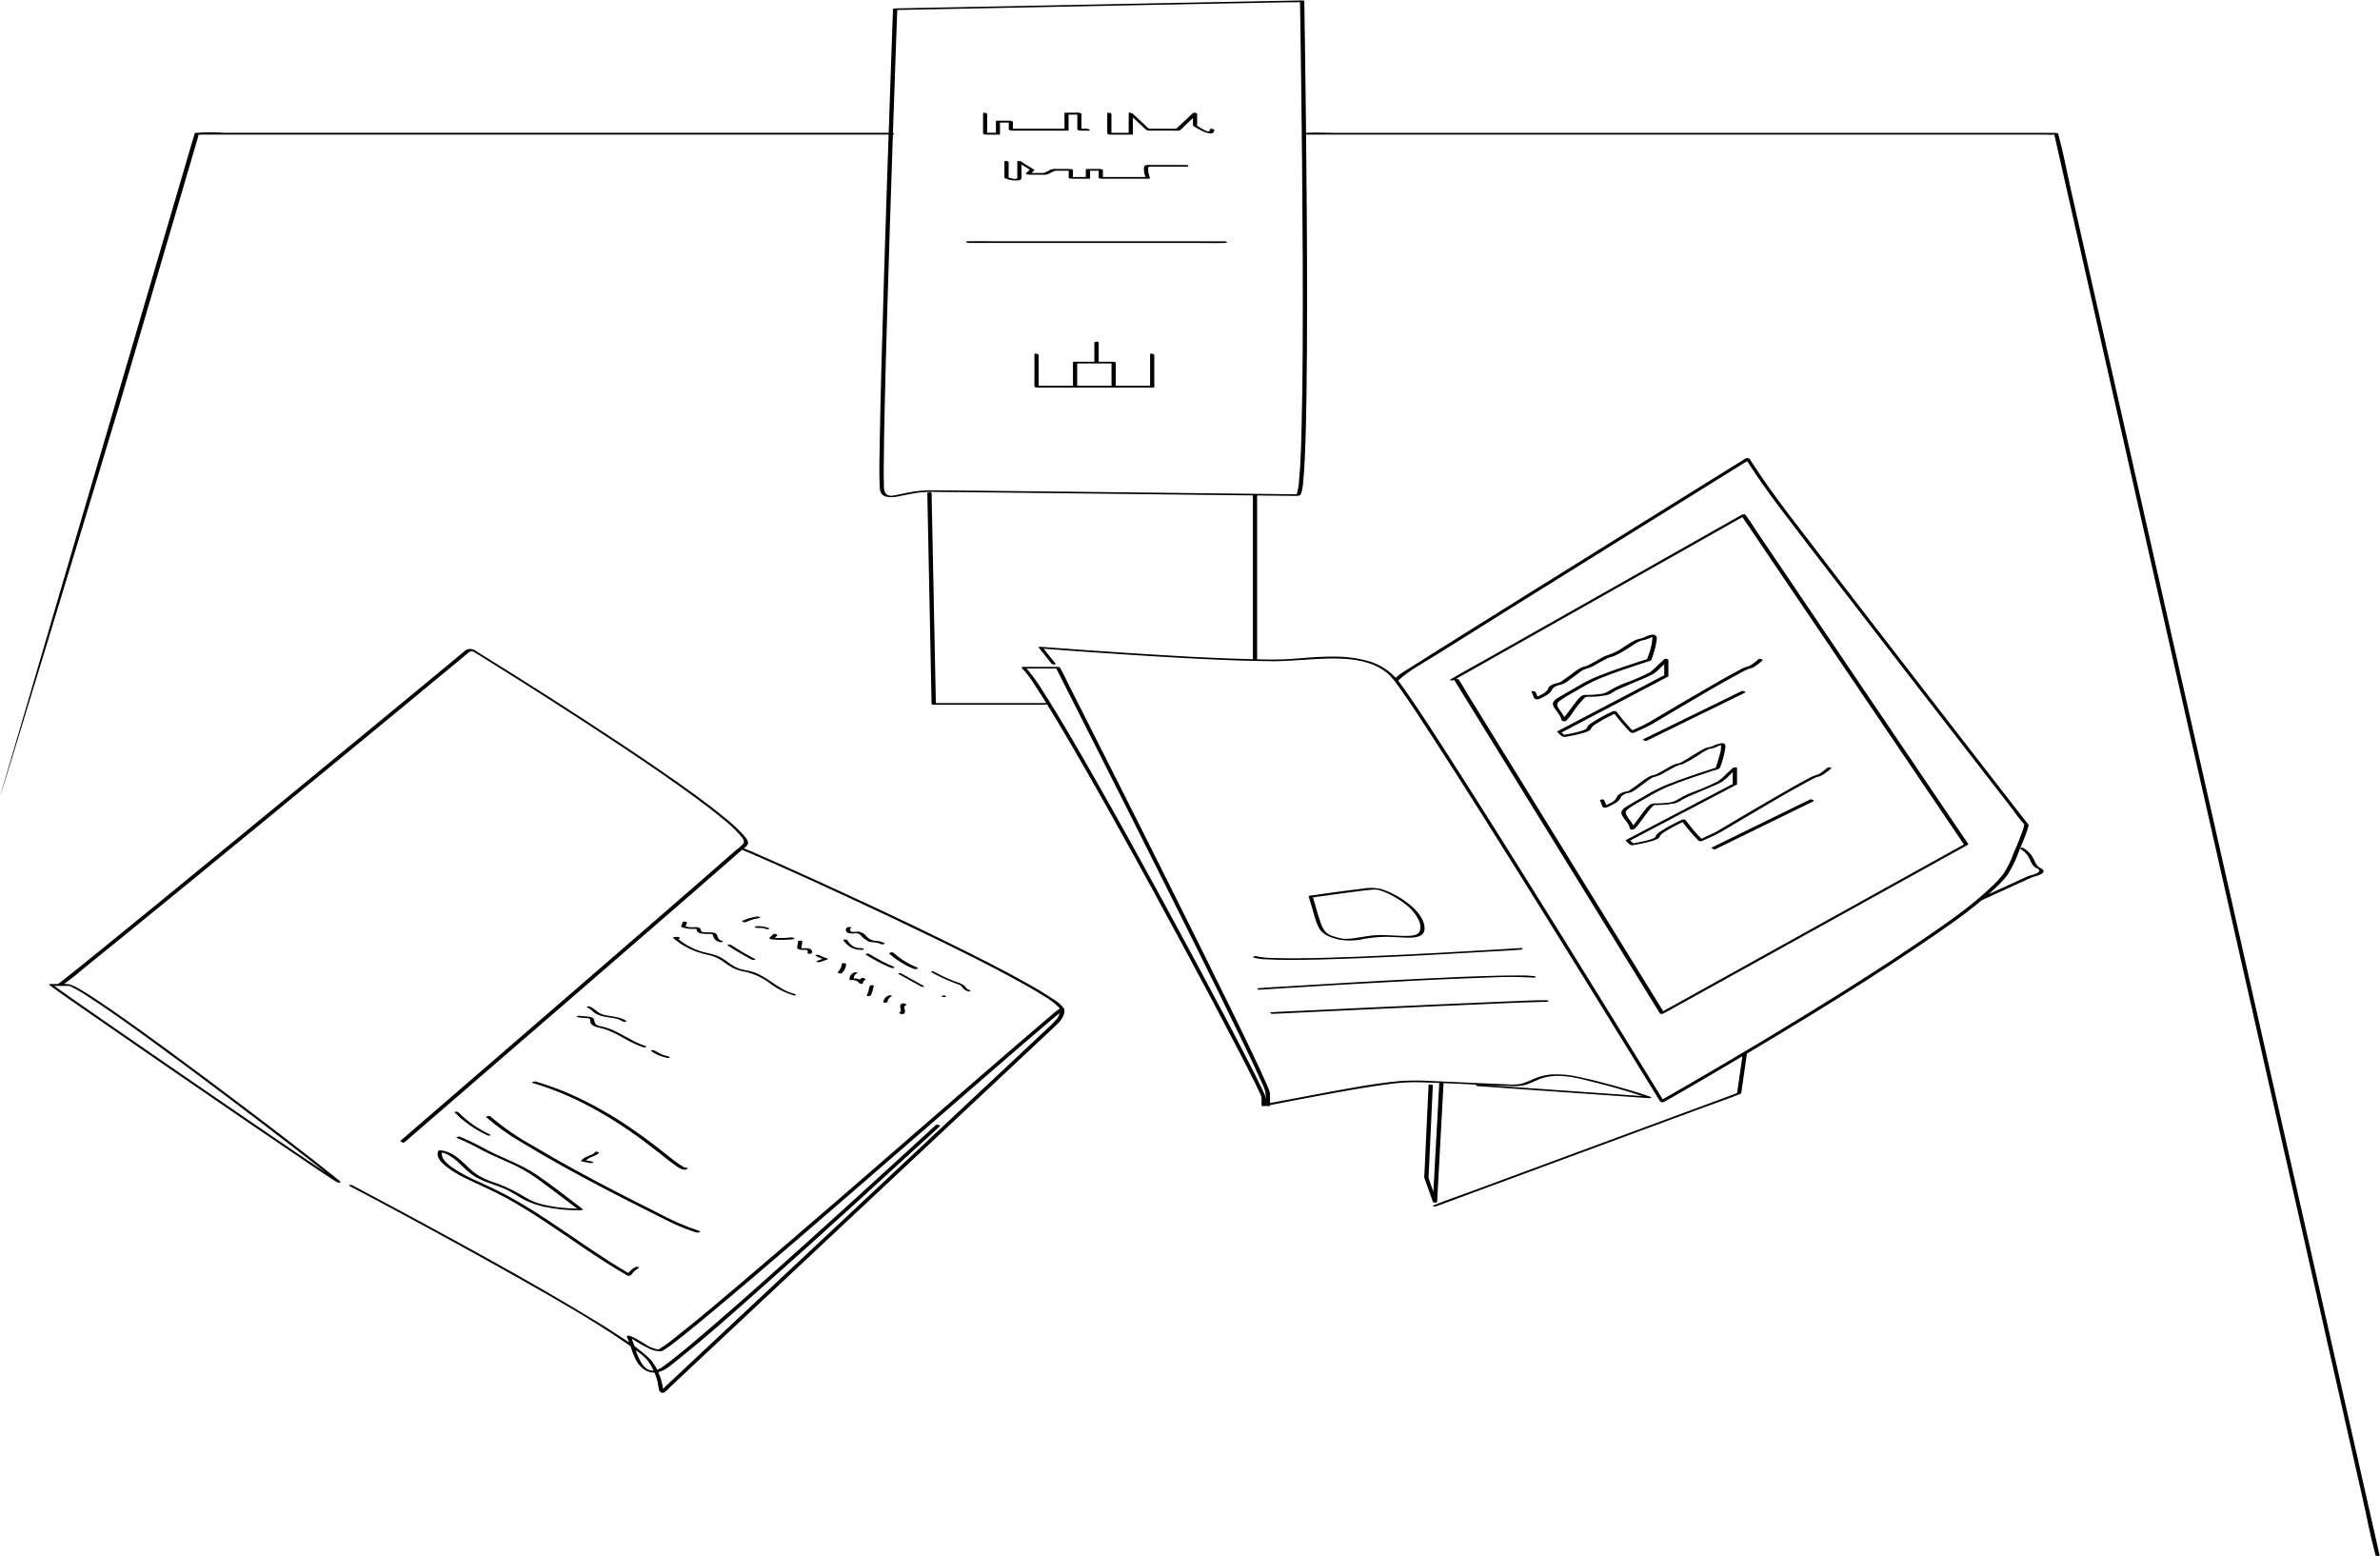 <?xml version="1.0" encoding="utf-8"?>
<!-- Generator: Adobe Illustrator 16.0.4, SVG Export Plug-In . SVG Version: 6.00 Build 0)  -->
<!DOCTYPE svg PUBLIC "-//W3C//DTD SVG 1.1//EN" "http://www.w3.org/Graphics/SVG/1.1/DTD/svg11.dtd">
<svg version="1.1" id="Layer_1" xmlns="http://www.w3.org/2000/svg" xmlns:xlink="http://www.w3.org/1999/xlink" x="0px" y="0px"
	 width="606.602px" height="396.576px" viewBox="0 0 606.602 396.576" enable-background="new 0 0 606.602 396.576"
	 xml:space="preserve">
<path d="M151.797,294.353c0.265-0.133,0.83-0.348,0.809-0.693c-0.012-0.186-0.421-0.2-0.553-0.189
	c-0.132,0.012-0.55,0.035-0.539,0.223l0.002,0.005c0.01,0.144-0.183,0.22-0.3,0.284c-0.139,0.08-0.283,0.151-0.43,0.22
	c-0.314,0.146-0.639,0.272-0.955,0.409c-0.652,0.239-1.242,0.623-1.727,1.121c-0.109,0.125,0.192,0.211,0.26,0.224l2.032,0.379
	c0.252,0.06,0.517,0.023,0.744-0.101c0.191-0.14-0.074-0.25-0.205-0.273l-1.593-0.297c0.441-0.39,0.945-0.704,1.505-0.891
	C151.167,294.64,151.49,294.508,151.797,294.353z M123.927,284.662v-0.002c2.913,2.524,6.068,4.755,9.419,6.659
	c3.44,2.084,6.927,4.102,10.457,6.052c7.128,3.956,14.4,7.688,21.7,11.347c3.918,1.963,7.823,4.107,12.089,5.342
	c0.27,0.078,1.271-0.217,0.731-0.373c-3.802-1.268-7.479-2.88-10.986-4.816c-3.539-1.769-7.067-3.559-10.583-5.371
	c-7.101-3.673-14.116-7.48-20.956-11.561c-3.857-2.128-7.489-4.641-10.839-7.5C124.725,284.224,123.732,284.483,123.927,284.662z
	 M111.687,293.269c-0.62,1.601,0.8,2.961,1.99,3.918c1.503,1.161,3.127,2.156,4.844,2.969c3.5,1.727,7.105,3.218,10.523,5.1
	c6.854,3.77,13.188,8.292,19.625,12.645c3.646,2.465,7.337,4.875,11.172,7.078c0.223,0.127,0.833,0.159,1-0.084
	c0.505-0.752,1.179-1.374,1.967-1.818c0.218-0.124-0.1-0.247-0.206-0.273c-0.252-0.055-0.516-0.02-0.744,0.1
	c-0.661,0.376-1.241,0.873-1.721,1.457c-6.406-3.731-12.407-8.022-18.535-12.135c-3.19-2.142-6.424-4.236-9.769-6.164
	c-3.257-1.877-6.635-3.5-10.073-5.062c-1.899-0.816-3.735-1.772-5.493-2.861c-1.414-0.914-4.023-2.582-3.605-4.488
	c2.355,0.597,4.066,2.441,5.735,4.021c0.849,0.841,1.79,1.583,2.808,2.21c1.078,0.605,2.21,1.113,3.38,1.516
	c1.179,0.432,2.379,0.82,3.539,1.299c1.21,0.529,2.38,1.147,3.5,1.849c2.127,1.38,4.486,2.366,6.963,2.911
	c3.099,0.668,6.264,0.979,9.434,0.924c0.135-0.006,0.746-0.107,0.46-0.325c-3.871-2.921-7.659-5.993-11.7-8.709
	c-3.922-2.638-8.418-4.159-12.616-6.329c-2.25-1.257-4.568-2.386-6.945-3.382c-0.26-0.1-1.284,0.117-0.76,0.316l0.007,0.003
	c2.136,0.883,4.218,1.893,6.232,3.025c2.024,1.061,4.118,1.973,6.216,2.893c2.159,0.914,4.242,2,6.229,3.246
	c1.962,1.267,3.81,2.685,5.663,4.085l6.3,4.756c-2.557-0.024-5.105-0.285-7.609-0.804c-1.413-0.232-2.787-0.654-4.087-1.252
	c-1.129-0.539-2.179-1.2-3.245-1.834c-2.135-1.191-4.379-2.179-6.7-2.945c-1.22-0.412-2.394-0.945-3.506-1.594
	c-1.057-0.69-2.035-1.494-2.918-2.396c-1.848-1.777-3.801-3.646-6.553-4.012C112.331,293.101,111.773,293.058,111.687,293.269z
	 M229.088,247.948c-0.215,0.081-0.044,0.252,0.088,0.324l5.5,3.039c0.216,0.143,0.477,0.199,0.732,0.156
	c0.216-0.08,0.044-0.251-0.089-0.324l0.001,0.002l-5.5-3.041C229.605,247.963,229.343,247.907,229.088,247.948z M230.769,256.172
	h0.004c0,0.001-0.005,0.005,0.009,0c0.139,0.007,0.382-0.042,0.246-0.207c-0.186-0.175-0.427-0.278-0.682-0.295l-0.009,0.002
	c-0.297-0.059-0.601,0.062-0.775,0.31c-0.135,0.229-0.164,0.505-0.081,0.756c0.096,0.244,0.14,0.504,0.13,0.766
	c-0.016,0.105-0.057,0.205-0.118,0.292c-0.029,0.034-0.062,0.064-0.101,0.089c-0.012,0.008-0.08,0.032-0.032,0.018
	c-0.027,0.008-0.057,0.014-0.086,0.018c-0.062,0.004-0.11,0.058-0.107,0.121c0.001,0.004,0.001,0.007,0.002,0.011
	c0.017,0.078,0.132,0.157,0.2,0.192c0.221,0.131,0.478,0.186,0.732,0.154c0.23-0.037,0.423-0.193,0.506-0.412
	c0.078-0.232,0.078-0.486,0-0.719c-0.099-0.238-0.134-0.498-0.1-0.752c0.025-0.1,0.076-0.189,0.146-0.262
	C230.688,256.221,230.727,256.193,230.769,256.172z M216.818,236.528c0.2-0.101,0.162-0.211-0.02-0.291
	c-0.254-0.077-0.528-0.061-0.771,0.047l-0.004,0.002c-0.334,0.123-0.522,0.479-0.437,0.824c0.146,0.383,0.493,0.653,0.899,0.701
	c0.543,0.081,1.095,0.078,1.637-0.012c0.494-0.023,0.973,0.178,1.3,0.551c0.546,0.66,1.232,1.191,2.009,1.555
	c0.978,0.326,2.156,0.082,3.036,0.644c0.237,0.104,0.506,0.114,0.751,0.03c0.136-0.041,0.378-0.163,0.177-0.291
	c-0.828-0.387-1.731-0.589-2.646-0.592c-0.817-0.172-1.546-0.631-2.056-1.293c-0.502-0.584-1.21-0.951-1.976-1.027
	c-0.53,0.07-1.065,0.095-1.6,0.075C216.796,237.369,216.376,236.742,216.818,236.528z M208.099,244.956
	c-0.003,0.074,0.101,0.128,0.155,0.15c0.246,0.095,0.518,0.104,0.771,0.027l1.808-0.635c0.081-0.029,0.179-0.074,0.158-0.167
	c-0.021-0.093-0.172-0.133-0.257-0.159c-0.085-0.025-0.169-0.052-0.252-0.08l-0.071-0.025l-0.107-0.037
	c-0.173-0.062-0.344-0.129-0.512-0.2c-0.168-0.072-0.324-0.14-0.485-0.215c-0.079-0.038-0.158-0.076-0.236-0.116l-0.117-0.061
	l-0.067-0.035c0.027,0.015,0.022,0.013-0.016-0.008c-0.229-0.116-0.492-0.151-0.744-0.1c-0.096,0.008-0.187,0.048-0.256,0.114
	c-0.033,0.05-0.02,0.118,0.031,0.151c0.005,0.003,0.011,0.006,0.017,0.008l0.004,0.002c0.56,0.302,1.146,0.544,1.745,0.754
	l-1.401,0.492C208.208,244.837,208.102,244.882,208.099,244.956z M203.182,241.628c0.037,0.042,0.08,0.078,0.127,0.107
	c0.09,0.061,0.187,0.109,0.287,0.148c0.266,0.096,0.546,0.146,0.828,0.151c0.267,0.007,0.534-0.001,0.8-0.024
	c0.02,0,0.029,0,0.027,0h0.146c0,0,0.076,0.011,0.095,0.012c0.037,0.007,0.073,0.016,0.107,0.033h0.01
	c0.022,0.014,0.045,0.027,0.065,0.043c0.022,0.017,0.044,0.035,0.062,0.057c0.059,0.061,0.105,0.131,0.139,0.209
	c0.062,0.137,0.04,0.297-0.057,0.412c-0.134,0.162,0.294,0.244,0.382,0.252c0.199,0.018,0.532,0.025,0.672-0.143
	c0.161-0.21,0.165-0.501,0.011-0.716c-0.203-0.279-0.511-0.464-0.854-0.51c-0.436-0.069-0.879-0.079-1.317-0.028
	c-0.003,0-0.001,0-0.004,0h-0.145c-0.014,0-0.015,0.001-0.014,0.001c-0.005,0-0.003,0-0.011-0.001c0,0-0.061-0.008-0.082-0.01
	c-0.023-0.005-0.065-0.014-0.072-0.016c0.055,0.017-0.026-0.013-0.044-0.02c-0.031-0.016-0.057-0.039-0.085-0.06
	c0.08-0.548,0.159-1.098,0.239-1.646c0.037-0.258-1.047-0.312-1.093,0l0.005,0.003c-0.074,0.505-0.146,1.01-0.219,1.516
	C203.178,241.469,203.142,241.565,203.182,241.628z M173.852,236.274c1.094,0.356,2.248,0.492,3.396,0.399
	c0.078-0.019,0.158-0.024,0.238-0.017c-0.1-0.042,0.048,0.216,0.068,0.277c0.03,0.17,0.099,0.331,0.2,0.472
	c0.297,0.275,0.678,0.442,1.082,0.475c0.521,0.063,1.045,0.093,1.568,0.089c0.325-0.016,0.651-0.005,0.975,0.032
	c0.146,0.033,0.155,0.017,0.25,0.149c0.054,0.09,0.095,0.187,0.122,0.287c0.091,0.393,0.287,0.752,0.567,1.039
	c0.347,0.299,0.768,0.498,1.219,0.576c0.137,0.031,0.612,0.068,0.68-0.1c0.078-0.188-0.224-0.247-0.361-0.276
	c-0.44-0.134-0.789-0.474-0.935-0.911c-0.142-0.373-0.174-0.761-0.577-0.977c-0.438-0.173-0.908-0.245-1.378-0.212
	c-0.562-0.019-1.138,0-1.7-0.06c-0.202,0.003-0.396-0.085-0.525-0.24c-0.115-0.166-0.088-0.379-0.176-0.551
	c-0.221-0.307-0.579-0.484-0.957-0.474c-0.494-0.047-0.988,0.056-1.484,0.034c-0.476-0.026-0.943-0.12-1.399-0.253l0.388-0.974
	c0.083-0.207-0.963-0.386-1.089-0.071l0.005,0.004c-0.145,0.362-0.29,0.724-0.434,1.087
	C173.553,236.181,173.795,236.256,173.852,236.274z M147.018,258.981c-0.009,0.185,0.4,0.248,0.52,0.262l0.001,0.004
	c0.521,0.051,1.041,0.1,1.562,0.154c0.341,0.035,1.054-0.028,1.242,0.291c0.169,0.283,0.067,0.686,0.212,0.988
	c0.109,0.211,0.267,0.393,0.461,0.53c0.5,0.319,1.06,0.533,1.645,0.631c0.84,0.183,1.664,0.431,2.465,0.743
	c3.015,1.225,5.6,3.208,8.725,4.225c0.167,0.054,0.608,0.149,0.751,0c0.144-0.148,0.029-0.235-0.162-0.3
	c-3.234-1.053-5.909-3.171-9.076-4.364c-0.714-0.262-1.445-0.473-2.188-0.631c-0.424-0.06-0.831-0.201-1.2-0.416
	c-0.306-0.255-0.483-0.632-0.485-1.029c-0.057-0.507-0.469-0.899-0.978-0.932c-0.949-0.183-1.961-0.207-2.924-0.301
	C147.469,258.825,147.027,258.798,147.018,258.981z M170.02,269.556c0.169,0.037,0.565,0.062,0.681-0.1
	c0.114-0.162-0.27-0.256-0.363-0.275c-1.213-0.264-2.364-0.759-3.39-1.459c-0.225-0.126-0.486-0.169-0.739-0.121
	c-0.12,0.02-0.418,0.129-0.215,0.268v0.001C167.212,268.688,168.58,269.262,170.02,269.556z M136.492,275.567
	c-0.271-0.078-1.27,0.224-0.726,0.382c11.95,3.483,22.5,10.133,32.005,17.618c1.325,1.043,2.607,2.144,4,3.108
	c0.76,0.527,2.5,2,3.476,1.072c0.211-0.199-0.307-0.259-0.673-0.197c-0.173-0.102-0.637-0.387-0.731-0.442
	c-0.275-0.162-0.544-0.334-0.809-0.51c-0.708-0.474-1.38-0.992-2.043-1.52c-1.121-0.893-2.236-1.791-3.371-2.67
	c-2.243-1.733-4.537-3.411-6.892-5.01c-4.783-3.296-9.857-6.148-15.159-8.522C142.619,277.577,139.587,276.472,136.492,275.567z
	 M271.245,257.191c0.028-0.029,0.042-0.062,0.02-0.103c-0.792-1.073-1.809-1.961-2.979-2.6c-2.055-1.4-4.226-2.65-6.4-3.874
	c-6.395-3.601-12.982-6.894-19.584-10.142c-7.68-3.779-15.41-7.467-23.19-11.062c-6.611-3.076-13.249-6.103-19.912-9.081
	c-2.2-0.978-4.4-1.953-6.605-2.899c-0.98-0.465-1.983-0.876-3.002-1.247c0.446-0.347,0.923-0.75,1.03-1.153
	c0.236-0.887-0.9-2.006-1.436-2.6c-1.408-1.486-2.922-2.87-4.531-4.138c-5-4.101-10.344-7.851-15.689-11.547
	c-6.448-4.459-13-8.794-19.579-13.073c-5.844-3.8-11.719-7.557-17.625-11.271c-3.252-2.048-6.514-4.084-9.785-6.109
	c-0.15-0.093-0.303-0.184-0.452-0.279c0.007,0-0.11-0.086-0.161-0.117c-0.17-0.116-0.35-0.216-0.537-0.3
	c-0.429-0.199-0.903-0.278-1.373-0.228c-0.396,0.075-0.76,0.262-1.051,0.54c-0.555,0.466-1.109,0.931-1.666,1.392
	c-2.94,2.444-5.887,4.881-8.839,7.31c-4.779,3.946-9.562,7.889-14.348,11.828c-5.903,4.862-11.81,9.721-17.719,14.578
	c-6.267,5.152-12.539,10.301-18.817,15.447c-5.87,4.814-11.745,9.623-17.625,14.428c-4.757,3.88-9.522,7.758-14.295,11.633
	c-2.913,2.36-5.82,4.729-8.776,7.041c-0.492,0.414-1.006,0.799-1.538,1.16h-1.96c-0.203,0-0.273,0.042-0.275,0.1
	c-0.053,0.034-0.048,0.091,0.071,0.18h0.004c3.291,2.464,6.729,4.766,10.113,7.116c6.338,4.405,12.69,8.794,19.057,13.165
	c7.093,4.881,14.196,9.751,21.311,14.609c5.611,3.832,11.235,7.649,16.872,11.451c1.555,1.041,3.106,2.086,4.681,3.1
	c0.37,0.238,0.737,0.492,1.127,0.699c0.241,0.129,1.152,0.422,0.927-0.052c-0.117-0.241-0.527-0.483-0.734-0.657
	c-0.492-0.414-0.995-0.818-1.5-1.223c-1.72-1.381-3.46-2.74-5.2-4.1c-5.475-4.258-10.986-8.479-16.534-12.661
	c-6.54-4.95-13.121-9.856-19.741-14.716c-5.601-4.101-11.222-8.185-16.992-12.07c-1.852-1.246-3.715-2.486-5.654-3.609
	c-0.596-0.354-1.211-0.676-1.843-0.963c-0.658-0.281-1.372-0.407-2.087-0.369h-0.104c1.591-1.139,3.134-2.342,4.604-3.634
	c3.914-3.142,7.814-6.301,11.7-9.477c5.396-4.394,10.785-8.794,16.168-13.2c6.111-5.004,12.22-10.012,18.322-15.023
	c6.128-5.029,12.251-10.062,18.371-15.1c5.423-4.461,10.844-8.923,16.263-13.388c4-3.296,7.996-6.597,11.988-9.9
	c1.859-1.537,3.721-3.071,5.566-4.621c0.044-0.036,0.084-0.077,0.13-0.112c0.373-0.395,0.982-0.447,1.418-0.123
	c0.232,0.128,0.452,0.279,0.677,0.418c1.25,0.771,2.496,1.545,3.74,2.321c4.905,3.061,9.792,6.146,14.66,9.256
	c6.462,4.133,12.882,8.32,19.261,12.559c6.132,4.093,12.229,8.245,18.147,12.607c2.318,1.709,4.614,3.45,6.824,5.281
	c1.54,1.215,2.978,2.553,4.301,4c0.431,0.5,1.47,1.574,1.064,2.276c-0.561,0.657-1.203,1.24-1.913,1.733
	c-3.269,2.887-6.563,5.748-9.856,8.611c-5.101,4.436-10.207,8.866-15.319,13.291c-6.028,5.225-12.06,10.445-18.094,15.663
	c-5.934,5.129-11.865,10.256-17.794,15.381c-4.887,4.222-9.773,8.442-14.66,12.662c-2.877,2.485-5.755,4.97-8.632,7.453l-1.154,1
	c-0.234,0.2,0.723,0.629,0.955,0.43l4.773-4.12c4.111-3.549,8.221-7.099,12.328-10.647c5.613-4.848,11.224-9.696,16.833-14.546
	c6.14-5.307,12.277-10.615,18.412-15.926c5.7-4.934,11.398-9.87,17.094-14.81c4.232-3.674,8.46-7.353,12.683-11.037
	c1.267-1.108,2.533-2.22,3.8-3.336c0.045-0.04,0.099-0.083,0.153-0.127l0.079,0.031c0.58,0.229,1.153,0.474,1.729,0.718
	c2,0.85,3.982,1.725,5.965,2.6c6.339,2.811,12.649,5.678,18.932,8.601c7.697,3.562,15.356,7.192,22.978,10.894
	c6.793,3.314,13.565,6.682,20.182,10.301c2.384,1.299,4.757,2.639,7.042,4.094c1.391,0.781,2.673,1.744,3.813,2.861
	c0.104,0.11,0.187,0.237,0.27,0.365c-0.069,0.033-0.134,0.069-0.19,0.108c-1.23,0.86-2.348,1.899-3.486,2.86
	c-2.274,1.921-4.535,3.854-6.783,5.799c-6.926,5.967-13.833,11.952-20.722,17.955c-8.397,7.295-16.801,14.582-25.212,21.862
	c-8.03,6.94-16.088,13.855-24.174,20.744c-5.652,4.8-11.3,9.614-17.141,14.212c-1.332,1.131-2.742,2.167-4.22,3.1
	c-0.117,0.076-0.243,0.135-0.373,0.184c-0.052-0.004-0.211,0.005-0.292-0.01c-0.836-0.172-1.642-0.471-2.389-0.885
	c-0.472-0.242-5.074-3.412-5.36-2.4c-0.063,0.223,0.272,0.668,0.356,0.875c0.086,0.208,0.16,0.419,0.233,0.631
	c-0.571-0.386-1.149-0.76-1.739-1.118c-3.918-2.606-7.953-5.059-12.009-7.47c-9.879-5.877-19.939-11.487-30.038-17.023
	c-7.71-4.229-15.452-8.403-23.228-12.527c-1.189-0.631-2.38-1.26-3.571-1.887c-0.296-0.156-1.238-0.101-0.625,0.219h0.001
	c4.708,2.474,9.399,4.974,14.073,7.5c9.967,5.365,19.875,10.825,29.724,16.381c8.89,5.045,17.851,10.105,26.248,15.857
	c0.5,0.341,0.995,0.692,1.49,1.044c0.359,1.169,0.804,2.312,1.337,3.411c0.956,1.848,2.586,3.374,4.784,3.313
	c0.208,0.492,0.399,0.991,0.556,1.503c0.333,1.008,0.371,2.051,0.653,3.057c0.176,0.475,0.703,0.717,1.177,0.542
	c0.061-0.022,0.117-0.051,0.172-0.085c0.543-0.402,1.039-0.865,1.476-1.381c3.2-3.01,6.407-6.014,9.622-9.016l20.331-19.049
	l24.848-23.281l23.601-22.11c5.372-5.034,10.745-10.067,16.118-15.1c1.15-1.077,2.301-2.155,3.45-3.233
	c0.31-0.29,0.619-0.579,0.906-0.888c0.525-0.525,0.955-1.138,1.271-1.81c0.257-0.514,0.353-1.094,0.272-1.662
	C271.261,257.214,271.251,257.205,271.245,257.191z M85.719,301.01C85.82,301.032,85.646,301.021,85.719,301.01L85.719,301.01z
	 M17.087,251.21c0.162,0.009,0.324,0.006,0.487,0c0.058,0.02,0.239,0.059,0.077,0c0.101,0.033,0.189,0.07,0.282,0.107
	c0.095,0.034,0.187,0.075,0.275,0.123c1.51,0.766,2.97,1.627,4.371,2.578c5.264,3.4,10.34,7.069,15.399,10.733
	c6.459,4.679,12.866,9.418,19.224,14.218c5.898,4.436,11.77,8.904,17.612,13.406c2.711,2.092,5.444,4.171,8.108,6.316
	c-0.072-0.048-0.144-0.095-0.216-0.143c-5.083-3.386-10.128-6.826-15.172-10.264c-6.854-4.673-13.698-9.358-20.533-14.057
	c-6.601-4.534-13.193-9.08-19.779-13.64c-4.2-2.907-8.399-5.8-12.55-8.767c-0.283-0.203-0.564-0.408-0.846-0.613h1.562
	c0.084,0.016,0.157,0.013,0.221,0H17.087z M162.296,344.763c-0.092-0.245-0.169-0.496-0.252-0.744
	c0.344,0.261,0.695,0.515,1.03,0.785c0.806,0.596,1.534,1.291,2.169,2.067c0.522,0.751,0.97,1.548,1.353,2.375
	C164.249,349.418,163.008,346.658,162.296,344.763z M269.373,259.593c-0.578,0.723-1.221,1.393-1.92,1.999l-11.252,10.543
	c-6.96,6.521-13.919,13.041-20.878,19.562l-24.731,23.172l-22.705,21.272l-15.172,14.215c-0.97,0.91-1.939,1.818-2.909,2.726
	c-0.274,0.259-0.544,0.521-0.815,0.783c-0.081-0.588-0.197-1.171-0.35-1.746c-0.198-0.865-0.502-1.695-0.863-2.5
	c1.942-0.447,3.626-2.092,5.095-3.257c6.985-5.537,13.618-11.485,20.266-17.369c8.543-7.566,17.028-15.189,25.455-22.871
	c6.105-5.543,12.194-11.103,18.266-16.678c0.902-0.828,1.805-1.657,2.706-2.487c0.215-0.2-0.765-0.552-1-0.34
	c-3.425,3.155-6.857,6.302-10.3,9.44c-7.667,7.005-15.358,13.983-23.075,20.936c-7.979,7.178-15.981,14.336-24.128,21.347
	c-2.894,2.491-5.8,4.976-8.795,7.364c-0.953,0.764-1.915,1.52-2.913,2.23c-0.523,0.416-1.094,0.771-1.7,1.055
	c-0.045,0.019-0.087,0.026-0.132,0.042c-0.506-0.999-1.134-1.937-1.876-2.787c-1.251-1.169-2.577-2.251-3.957-3.261
	c-0.154-0.469-0.309-0.938-0.494-1.396c-0.045-0.173-0.11-0.34-0.184-0.502c0.162,0.095,0.321,0.193,0.478,0.29
	c1.193,0.794,2.44,1.505,3.731,2.129c0.988,0.553,2.107,0.829,3.24,0.8c0.389-0.104,0.752-0.285,1.07-0.531
	c1.6-1.035,3.084-2.252,4.562-3.428c2.555-2.031,5.069-4.109,7.574-6.193c7.2-5.993,14.306-12.08,21.399-18.176
	c8.4-7.216,16.775-14.453,25.125-21.713c7.769-6.739,15.535-13.48,23.301-20.223c5.274-4.573,10.54-9.159,15.876-13.669
	c0.895-0.756,1.792-1.518,2.713-2.249C269.952,258.654,269.712,259.156,269.373,259.593z M196.126,238.961
	c-0.214,0.208,0.476,0.388,0.585,0.399c1.86,0.182,3.734,0.163,5.591-0.055c0.212-0.025,0.234-0.164,0.075-0.281
	c-0.223-0.141-0.486-0.203-0.749-0.176c-1.383,0.166-2.775,0.204-4.165,0.128c0.217-0.209,0.434-0.417,0.65-0.626
	c0.216-0.207-0.77-0.561-0.992-0.346l0.005-0.006C196.793,238.319,196.462,238.642,196.126,238.961z M151.749,258.213
	c0.68,0.393,1.421,0.667,2.192,0.812c1.559,0.336,3.347,0.3,4.7,1.194c0.22,0.134,0.479,0.188,0.733,0.153
	c0.107-0.014,0.438-0.118,0.229-0.257c-1.427-0.939-3.145-1.06-4.808-1.354c-0.823-0.101-1.616-0.376-2.324-0.808
	c-0.62-0.574-1.312-1.064-2.059-1.458c-0.24-0.102-0.51-0.104-0.751-0.009c-0.178,0.138,0,0.24,0.158,0.301v0.001
	C150.578,257.069,151.076,257.797,151.749,258.213z M195.215,236.704c0.237,0.103,0.506,0.111,0.75,0.025
	c0.219-0.107-0.033-0.252-0.151-0.3c-0.954-0.339-1.967-0.483-2.978-0.425c-0.101,0-0.5,0.01-0.416,0.2s0.476,0.231,0.645,0.231
	l0.002,0.002c0.214,0,0.431,0,0.645,0.006c0.092,0,0.185,0.005,0.275,0.01l0.186,0.01c0.119,0.008-0.093-0.009,0.038,0
	c0.1,0.012,0.2,0.023,0.294,0.036c0.027,0,0.193,0.03,0.06,0.008c0.045,0.007,0.09,0.019,0.133,0.029s0.101,0.022,0.154,0.038
	l0.064,0.016c-0.053-0.015-0.053-0.015,0.005,0C195.02,236.625,195.12,236.662,195.215,236.704z M185.603,240.674
	c-0.207,0.052-0.229,0.17-0.052,0.284h0.001c1.934,1.267,3.93,2.44,5.989,3.521c0.232,0.127,0.501,0.17,0.762,0.125
	c0.188-0.047,0.25-0.183,0.051-0.287c-2.057-1.078-4.054-2.252-5.991-3.521C186.133,240.665,185.863,240.621,185.603,240.674z
	 M189.231,234.635c-0.219,0.101,0.05,0.259,0.165,0.3c0.243,0.089,0.51,0.089,0.752,0c1.039-0.49,2.145-0.824,3.28-0.994
	c0.132-0.02,0.405-0.11,0.224-0.261c-0.22-0.135-0.481-0.186-0.735-0.142v-0.003C191.641,233.72,190.399,234.09,189.231,234.635z
	 M227.698,242.754c-0.161-0.146-0.493-0.101-0.686-0.049c-0.084,0.022-0.5,0.16-0.339,0.3l0.005-0.001
	c1.853,1.661,3.985,2.979,6.3,3.892c0.246,0.078,0.513,0.066,0.751-0.031c0.11-0.043,0.382-0.213,0.15-0.301
	C231.608,245.673,229.515,244.383,227.698,242.754z M171.595,239.019c1.716,1.475,3.68,2.633,5.8,3.42
	c1.12,0.391,2.264,0.706,3.424,0.947c1.259,0.299,2.445,0.847,3.487,1.612c0.842,0.642,1.732,1.218,2.662,1.724
	c1.057,0.461,2.168,0.781,3.308,0.954c2.16,0.552,4.188,1.532,5.96,2.884c1.833,1.377,3.896,2.416,6.093,3.07
	c0.622,0.154,0.724-0.244,0.1-0.4c-3.952-0.974-6.639-4.31-10.479-5.557c-1.128-0.365-2.324-0.471-3.454-0.818
	c-1.063-0.393-2.055-0.957-2.936-1.67c-0.786-0.603-1.633-1.121-2.525-1.547c-1.08-0.404-2.191-0.715-3.324-0.928
	c-2.547-0.631-4.911-1.837-6.923-3.516l0.366-0.038c0.246-0.027,0.188-0.161,0.07-0.282c-0.223-0.145-0.489-0.203-0.752-0.164
	l0.004,0.007l-0.734,0.077C171.621,238.808,171.466,238.907,171.595,239.019z M116.168,283.244c-0.131,0-0.423,0.063-0.254,0.233
	h-0.001c2.387,2.393,5.175,4.35,8.237,5.779c0.229,0.123,0.498,0.15,0.747,0.077c0.188-0.121,0.026-0.24-0.129-0.313
	c-2.934-1.377-5.604-3.258-7.887-5.558C116.679,283.304,116.425,283.226,116.168,283.244z M220.897,242.993
	c-0.115,0.021-0.42,0.136-0.212,0.27c2.021,1.289,4.147,2.401,6.359,3.325c0.244,0.103,0.517,0.117,0.771,0.041
	c0.187-0.069,0.223-0.2,0.018-0.29v0.001c-2.154-0.898-4.227-1.98-6.194-3.233C221.412,242.981,221.15,242.942,220.897,242.993z
	 M282.968,34.304h5.46c0.063,0,0.308-0.007,0.308-0.114V29.9l2.19,2.05c0.365,0.383,0.753,0.745,1.159,1.085
	c0.512,0.381,1.399,0.237,2.011,0.237h4.159c0.721,0.037,1.442,0.037,2.163,0c0.575-0.06,1.1-0.816,1.483-1.179
	c0.717-0.671,1.434-1.342,2.15-2.013v1.339c0,0.262-0.056,0.468,0.129,0.662c0.207,0.172,0.433,0.32,0.673,0.441
	c0.738,0.461,4.553,2.667,4.629,0.637c0.011-0.321-1.053-0.485-1.062-0.237c-0.038,1.045-1.163,0.362-1.722,0.075
	c-0.547-0.285-1.072-0.606-1.579-0.957v-2.97c0-0.3-0.832-0.472-1.031-0.286c-1.329,1.247-2.658,2.493-3.989,3.738
	c-0.029,0.028-0.25,0.207-0.324,0.291c-0.515-0.032-1.042,0-1.556,0h-5.407l-4.12-3.859c-0.105-0.1-1.016-0.425-1.016-0.121v5.003
	h-4.397v-4.766c0-0.325-1.062-0.476-1.062-0.237l-0.006,0.003v5.116C282.213,34.221,282.766,34.304,282.968,34.304z
	 M370.504,173.318c0.07-0.04,0.14-0.079,0.21-0.118c-0.029,0.039-0.043,0.08-0.016,0.125l-0.018-0.003l1.399,2.276l3.821,6.191
	c1.875,3.037,3.749,6.074,5.624,9.111c2.297,3.719,4.593,7.439,6.889,11.162c2.517,4.074,5.032,8.15,7.548,12.227l7.586,12.289
	c2.368,3.836,4.735,7.674,7.1,11.51l6,9.727l4.3,6.965l1.351,2.187c0.213,0.39,0.446,0.769,0.699,1.134
	c0.032,0.045,0.062,0.092,0.089,0.141c0.134,0.219,0.749,0.087,0.917-0.008l7.765-4.301l18.514-10.262
	c7.457-4.133,14.915-8.267,22.373-12.4L492,220.549c2.133-1.182,4.267-2.364,6.399-3.548c1-0.553,2.031-1.073,3.006-1.666
	c0.044-0.027,0.09-0.049,0.134-0.075c0.086-0.047,0.183-0.114,0.115-0.213l-1.521-2.249l-4.12-6.086
	c-2.039-3.014-4.078-6.027-6.117-9.039c-2.489-3.678-4.979-7.355-7.467-11.032l-8.144-12.031c-2.752-4.066-5.504-8.133-8.256-12.2
	l-7.7-11.372c-2.157-3.191-4.316-6.381-6.475-9.57c-1.561-2.304-3.12-4.608-4.679-6.912c-0.681-1.125-1.418-2.214-2.209-3.264
	c-0.036-0.044-0.064-0.1-0.101-0.143c-0.144-0.213-0.742-0.09-0.917,0.009l-7.381,4.17l-17.722,10.021
	c-7.149,4.039-14.299,8.078-21.449,12.117c-6.182,3.494-12.363,6.987-18.547,10.479c-3,1.7-6.072,3.316-9.02,5.1
	c-0.043,0.026-0.086,0.049-0.129,0.073C369.218,173.393,370.263,173.46,370.504,173.318z M377.886,169.148l17.728-10.014
	c7.15-4.039,14.301-8.079,21.451-12.118l18.546-10.478l6.115-3.454c0.777-0.439,1.6-0.858,2.373-1.326l1.265,1.87
	c1.373,2.03,2.746,4.059,4.119,6.085c2.039,3.014,4.078,6.027,6.118,9.039l7.466,11.033c2.716,4.011,5.43,8.021,8.144,12.03
	l8.256,12.2l7.7,11.373c2.157,3.19,4.315,6.379,6.476,9.569l4.679,6.911c0.48,0.713,0.962,1.426,1.444,2.136
	c0.213,0.403,0.47,0.781,0.764,1.129c0.01,0.011,0.017,0.024,0.025,0.035l-7.575,4.194c-6.171,3.422-12.342,6.842-18.514,10.262
	c-7.457,4.133-14.914,8.267-22.372,12.4c-6.446,3.572-12.892,7.145-19.335,10.718c-2.134,1.181-4.267,2.363-6.4,3.548
	c-0.807,0.446-1.658,0.873-2.459,1.349l-1.164-1.892l-3.821-6.191c-1.874-3.036-3.749-6.073-5.623-9.109
	c-2.297-3.721-4.594-7.441-6.89-11.162l-7.547-12.227c-2.528-4.098-5.057-8.194-7.585-12.289l-7.101-11.511
	c-2-3.242-4-6.483-6-9.725l-4.3-6.966c-0.672-1.089-1.268-2.3-2.05-3.32c-0.034-0.044-0.059-0.1-0.088-0.143
	c-0.088-0.142-0.48-0.134-0.761-0.049C373.276,171.753,375.581,170.451,377.886,169.148z M441.696,177.994l3.101-1.515
	c0.365-0.179-0.61-0.525-0.87-0.4l-8.517,4.167l-13.5,6.6l-3.1,1.515c-0.366,0.179,0.61,0.525,0.87,0.4l-0.001-0.004l8.517-4.163
	C432.695,182.394,437.195,180.194,441.696,177.994z M421.619,205.131c0.001-0.001,0.001-0.001,0.002-0.001L421.619,205.131
	C421.62,205.13,421.619,205.13,421.619,205.131z M437.457,211.924c-0.039,0.024-0.076,0.048-0.116,0.071
	c0.182-0.1-0.241,0.109-0.312,0.142l-3.382,1.585c-1.45-1.499-2.81-3.084-4.047-4.766c-0.166-0.208-0.7-0.173-0.914-0.072
	c-1.853,0.828-3.642,1.792-5.352,2.885c-0.408,0.247-0.783,0.547-1.114,0.891c-0.184,0.209-0.184,0.465-0.35,0.662
	c-0.356,0.282-0.774,0.478-1.221,0.57c-0.637,0.211-1.3,0.37-1.95,0.519c-0.806,0.183-1.618,0.33-2.433,0.469l-0.771-0.722
	l9.058-4.752c4.91-2.578,9.821-5.154,14.731-7.73l3.368-1.768c0.039-0.02,0.066-0.057,0.072-0.1v-4.093
	c0-0.342-0.927-0.17-1.073-0.033l-1.865,1.734c-0.582,0.635-1.24,1.197-1.959,1.674c-1.762,0.897-3.573,1.694-5.426,2.39
	c-1.634,0.561-3.205,1.288-4.689,2.17c-0.698,0.482-1.507,0.779-2.351,0.863c-1.098,0.141-2.203,0.209-3.31,0.208
	c-0.558-0.073-1.122,0.058-1.59,0.368c-0.54,0.473-1.024,1.004-1.444,1.584c-0.945,1.194-1.785,2.46-2.745,3.644
	c-0.01-0.018-0.012-0.039-0.022-0.058c-0.512-0.986-1.409-1.8-1.817-2.837c-0.346-0.878,0.673-1.417,1.342-1.858
	c1.233-0.814,2.55-1.521,3.837-2.256c1.724-1.057,3.516-1.998,5.363-2.818c2.054-0.846,4.153-1.6,6.257-2.33
	c1.8-0.625,3.61-1.23,5.432-1.814c0.559-0.18,1.524-0.263,1.749-0.819c0.584-1.451,1.004-2.962,1.255-4.506
	c0.066-0.411,0.257-1.189-0.156-1.5c-0.296-0.151-0.635-0.193-0.958-0.121c-0.756,0.154-1.486,0.416-2.167,0.778
	c-0.431,0.131-0.868,0.234-1.312,0.307c-0.313,0.097-0.617,0.226-0.904,0.385c-0.871,0.448-1.7,0.975-2.526,1.491
	c-0.882,0.549-1.757,1.112-2.667,1.621c-0.312,0.174-0.632,0.317-0.954,0.472c-0.039,0.018-0.079,0.033-0.121,0.044
	c-0.004,0.001-0.005,0.002-0.009,0.003c-0.19,0.031-0.354,0.04-0.533,0.088c-0.861,0.292-1.686,0.685-2.455,1.171
	c-0.949,0.527-1.882,1.1-2.874,1.552c-0.653,0.3-0.904,0.183-1.587,0.516c-0.809,0.44-1.575,0.953-2.29,1.533
	c-0.832,0.621-1.648,1.267-2.525,1.832c-0.263,0.19-0.549,0.344-0.849,0.463c-0.032,0.002-0.06,0.004-0.105,0.008
	c-0.156,0.012-0.312,0.033-0.467,0.062c-0.318,0.07-0.627,0.182-0.918,0.33c-0.399,0.166-0.762,0.41-1.064,0.721
	c-0.074,0.136-0.133,0.279-0.176,0.429c-0.456,0.993-1.694,1.471-2.666,1.95c-0.146-0.452-0.324-0.894-0.541-1.316
	c-0.132-0.256-1.2-0.152-1.049,0.13l0.006-0.002c0.217,0.451,0.403,0.916,0.559,1.392c0.059,0.262,0.295,0.445,0.562,0.436
	c0.285,0.025,0.571-0.027,0.828-0.152c0.568-0.256,1.141-0.552,1.683-0.849c0.806-0.362,1.445-1.015,1.793-1.826
	c0.011-0.031,0.013-0.043,0.014-0.055c0.124-0.119,0.258-0.229,0.407-0.316c0.264-0.194,0.555-0.349,0.864-0.458
	c0.274-0.089,0.561-0.068,0.84-0.142c0.765-0.274,1.474-0.687,2.092-1.213c0.872-0.63,1.714-1.294,2.593-1.915
	c0.355-0.262,0.725-0.502,1.107-0.721c0.123-0.07,0.251-0.131,0.383-0.181c-0.206,0.075,0.182-0.016,0.3-0.039
	c0.828-0.224,1.617-0.574,2.339-1.038c0.994-0.543,1.964-1.137,2.987-1.632c0.283-0.14,0.575-0.261,0.875-0.361
	c0.276-0.04,0.549-0.102,0.815-0.185c1.782-0.858,3.49-1.862,5.108-3c0.354-0.212,0.709-0.422,1.076-0.609
	c0.168-0.087,0.344-0.158,0.513-0.239c0.047-0.02,0.094-0.038,0.143-0.052c0.007-0.002,0.007-0.003,0.013-0.005
	c0.033-0.001,0.069-0.003,0.126-0.008c0.674-0.088,1.326-0.297,1.926-0.615c0.128-0.058,0.256-0.12,0.386-0.174
	c0.074-0.031,0.438-0.095,0.467-0.2c0.025,0.065,0.039,0.139,0.049,0.192c0.038,0.738-0.066,1.477-0.307,2.175
	c-0.214,0.873-0.477,1.736-0.757,2.594c-0.092,0.233-0.172,0.472-0.238,0.714c-0.014,0.046-0.03,0.091-0.048,0.135
	c-0.321,0.122-0.665,0.209-0.992,0.314c-1.764,0.566-3.521,1.149-5.271,1.749c-2.123,0.731-4.239,1.485-6.318,2.32
	c-1.821,0.757-3.583,1.647-5.271,2.665c-1.339,0.779-2.708,1.516-4.024,2.33c-0.673,0.414-1.827,0.988-2.125,1.751
	c-0.306,0.788,0.732,1.876,1.152,2.47c0.31,0.403,0.583,0.834,0.816,1.285c0.1,0.223,0.066,0.605,0.27,0.77
	c0.437,0.35,1.071-0.028,1.365-0.342c0.461-0.527,0.893-1.08,1.291-1.656c0.574-0.778,1.143-1.562,1.739-2.326
	c0.43-0.613,0.929-1.176,1.486-1.676c0.046-0.035,0.147-0.091,0.206-0.142c-0.09,0.041-0.244-0.003,0.001-0.001
	c0.013-0.011,0.035-0.022,0.041-0.033c-0.009,0.015-0.023,0.025-0.04,0.033h0.04c0.438,0.01,0.878-0.008,1.314-0.023
	c1.18-0.02,2.356-0.136,3.518-0.347c0.783-0.144,1.524-0.46,2.17-0.927c0.629-0.394,1.293-0.729,1.983-1
	c2.021-0.9,4.093-1.7,6.119-2.6c0.738-0.305,1.459-0.654,2.156-1.045c0.701-0.493,1.347-1.061,1.926-1.692l0.781-0.733v2.604
	c0,0.053-0.013,0.303,0.005,0.39c-0.003,0.002-0.003,0.002-0.007,0.004c-0.166,0.085-0.329,0.174-0.494,0.26l-5.609,2.944
	c-5.619,2.947-11.238,5.896-16.856,8.843l-4.265,2.239c-0.048,0.024-0.1,0.108-0.051,0.159c0.336,0.387,0.711,0.737,1.119,1.047
	c0.358,0.141,0.755,0.15,1.12,0.027c1.409-0.224,2.806-0.526,4.182-0.907c0.606-0.151,1.192-0.372,1.747-0.66
	c0.392-0.226,0.42-0.419,0.6-0.763c0.308-0.412,0.704-0.75,1.16-0.986c0.641-0.427,1.313-0.811,1.991-1.182
	c0.845-0.461,1.712-0.889,2.581-1.311c1.252,1.664,2.602,3.253,4.064,4.734c0.273,0.176,0.617,0.203,0.914,0.072
	c1.615-0.756,3.328-1.42,4.855-2.329c1.89-1.125,3.782-2.245,5.677-3.362c5.525-3.259,11.035-6.566,16.7-9.609
	c0.438-0.233,0.876-0.469,1.322-0.688c0.254-0.099,0.503-0.211,0.746-0.337c0,0-0.042,0.005-0.2,0.024
	c0.217-0.017,0.432-0.05,0.644-0.1c0.467-0.145,0.909-0.362,1.31-0.643c0.656-0.436,1.274-0.928,1.847-1.47
	c0.157-0.146-0.324-0.237-0.388-0.243c-0.235-0.041-0.477,0.016-0.668,0.157c-0.528,0.479-1.087,0.923-1.674,1.327
	c-0.452,0.294-0.955,0.504-1.482,0.619c-0.636,0.217-1.246,0.503-1.819,0.853c-2.476,1.3-4.891,2.7-7.309,4.093
	c-5.106,2.941-10.187,5.923-15.241,8.943C437.92,211.649,437.689,211.788,437.457,211.924z M461.349,203.703l-8.517,4.164l-13.5,6.6
	l-3.101,1.515c-0.212,0.101,0.668,0.556,0.966,0.41v-0.002c2.839-1.389,5.678-2.776,8.518-4.164c4.498-2.199,8.998-4.399,13.5-6.6
	l3.1-1.514C462.527,204.012,461.648,203.558,461.349,203.703z M312.108,61.483h-57.437c-2.65,0-5.316-0.079-7.966,0h-0.115
	c-0.743,0-0.225,0.419,0.246,0.419h57.438c2.649,0,5.316,0.079,7.966,0h0.114C313.098,61.902,312.578,61.483,312.108,61.483z
	 M276.747,43.193v1.914h-3.289v-1.746c0-0.273-0.591-0.3-0.779-0.3h-3.112c-0.416-0.027-0.833-0.027-1.25,0
	c-0.395,0.1-0.773,0.258-1.123,0.468l-0.907,0.427c-0.157,0.073-0.401,0.121-0.283,0.129c-0.376,0.008-0.754,0-1.131,0h-1.985
	c0.238-0.223,0.477-0.446,0.715-0.67c0.09-0.084-0.036-0.177-0.1-0.218l-3.276-2.046c-0.119-0.075-0.945-0.28-0.945,0v3.485
	c0,0.246,0.109,0.652-0.1,0.839c-0.3,0.266-1.112,0.018-1.453-0.055c-0.219-0.047-0.432-0.11-0.646-0.169v-3.936
	c0-0.317-1.077-0.426-1.077-0.17h0.001v4.092c0,0.151,0.241,0.22,0.359,0.257c1.102,0.453,2.305,0.598,3.481,0.419
	c0.739-0.226,0.511-1,0.511-1.593v-2.415l2.132,1.332c-0.331,0.31-0.661,0.62-0.992,0.93c-0.247,0.233,0.657,0.353,0.75,0.353h3.111
	c0.416,0.027,0.834,0.027,1.25,0c0.396-0.1,0.773-0.258,1.123-0.468l0.909-0.427c0.157-0.073,0.4-0.121,0.284-0.129
	c0.376-0.008,0.754,0,1.13,0h2.333v1.746c0,0.273,0.591,0.3,0.779,0.3h4.367c0.069,0,0.301-0.027,0.301-0.132v-1.916h2.191v1.746
	c0,0.273,0.592,0.3,0.779,0.3h12.01c0.109,0,0.34-0.044,0.289-0.188c-0.298-0.727-0.459-1.502-0.475-2.288
	c0.014-0.338,0.042-0.552,0.389-0.593c0.333-0.018,0.667-0.018,1,0h8.62c0.2,0,0.334-0.075,0.243-0.245s-0.557-0.189-0.724-0.189
	h-8.819c-0.577,0-1.512-0.175-1.737,0.483c-0.121,0.881,0.012,1.773,0.366,2.587h-10.865v-1.745c0-0.273-0.591-0.3-0.779-0.3h-3.275
	C276.978,43.061,276.747,43.088,276.747,43.193z M604.301,386.565c-1.993-8.809-3.985-17.617-5.977-26.426
	c-2.934-12.977-5.866-25.953-8.8-38.932c-3.579-15.824-7.158-31.65-10.736-47.477c-3.933-17.391-7.866-34.781-11.8-52.172
	c-3.971-17.553-7.94-35.107-11.909-52.662c-3.677-16.259-7.353-32.518-11.028-48.777c-3.129-13.837-6.258-27.674-9.387-41.511
	c-2.248-9.944-4.497-19.888-6.745-29.833c-1.058-4.678-1.923-9.442-3.185-14.078c-0.052-0.2-0.091-0.4-0.136-0.6
	c-0.039-0.177-0.506-0.242-0.639-0.242h-183.64c-2.45,0-4.991-0.179-7.438-0.002c-0.011-1.033-0.017-2.066-0.028-3.1
	c-0.066-6.146-0.146-12.294-0.236-18.442c-0.05-3.533-0.104-7.069-0.163-10.607c-0.006-0.467-0.014-0.934-0.022-1.4
	c0-0.184-0.436-0.2-0.548-0.2c-0.927,0.018-1.853,0.036-2.778,0.055l-7.561,0.148l-11.124,0.216L296.79,0.791
	c-4.979,0.099-9.957,0.199-14.933,0.3l-15.075,0.3c-4.666,0.093-9.331,0.185-13.994,0.276l-11.883,0.224l-8.544,0.169
	c-1.348,0.027-2.694,0.043-4.044,0.08h-0.098c-0.292-0.013-0.61,0.055-0.616,0.217l-0.001-0.001
	c-0.073,2.015-0.146,4.029-0.217,6.043c-0.187,5.218-0.37,10.436-0.55,15.652c-0.113,3.262-0.221,6.523-0.332,9.785H57.218
	c-2.32-0.16-4.648-0.16-6.969,0c-0.104,0.007-0.206,0.007-0.31,0c-0.09,0-0.274,0.007-0.307,0.115
	c-0.905,3.084-1.812,6.169-2.718,9.254c-2.467,8.396-4.934,16.792-7.4,25.187c-3.646,12.417-7.293,24.833-10.938,37.25
	c-4.448,15.148-8.896,30.297-13.347,45.445c-4.87,16.589-9.742,33.18-14.615,49.77c-4.899,16.693,26.755-87.25,29.914-97.997
	l8.139-27.714c2.129-7.256,4.26-14.512,6.393-21.769c1.382-4.706,2.764-9.412,4.146-14.119c0.366-1.252,0.733-2.506,1.1-3.761
	c0.036-0.122,0.267-0.868,0.294-1.159c0.144,0.004,0.413-0.04,0.595-0.04h175.294c-0.131,3.877-0.266,7.754-0.394,11.631
	c-0.267,8.117-0.525,16.235-0.777,24.354c-0.239,7.807-0.463,15.615-0.673,23.424c-0.166,6.356-0.322,12.712-0.422,19.07
	c-0.057,3.66-0.164,7.335-0.021,10.993c0.047,1.2,0.168,2.41,1.692,2.8c0.991,0.184,2.01,0.157,2.99-0.077
	c1.447-0.256,2.869-0.619,4.321-0.85c1.526-0.229,3.069-0.332,4.612-0.309c5,0.03,10,0.092,14.994,0.145
	c8.326,0.09,16.653,0.183,24.981,0.279l26.884,0.31c4.886,0.057,9.771,0.111,14.656,0.166v41.738
	c-0.199-0.005-0.398-0.009-0.597-0.014c-10.141-0.257-20.274-0.872-30.395-1.522c-7.352-0.471-14.7-0.986-22.045-1.545l-1.138-0.088
	c-0.151-0.012-0.56,0.013-0.38,0.239l3.276,4.092c0.173,0.216,1.221,0.275,0.969-0.042l0.017,0.006l-3.05-3.809
	c5.031,0.391,10.064,0.759,15.101,1.095c10.135,0.693,20.278,1.33,30.431,1.759c2.759,0.116,5.521,0.204,8.282,0.265
	c0.137,0.021,0.274,0.024,0.388,0.006c1.396,0.029,2.792,0.065,4.188,0.067c4.646,0.006,9.24-0.564,13.881-0.677
	c5.649-0.137,12.045,0.335,16.145,4.471c0.808,0.883,1.543,1.828,2.2,2.827c3.121,4.364,6.021,8.869,8.93,13.358
	c4.338,6.69,8.624,13.409,12.858,20.156c4.854,7.694,9.684,15.401,14.487,23.123c4.609,7.399,9.206,14.806,13.789,22.219
	c3.594,5.812,7.181,11.628,10.761,17.446c1.806,2.933,3.6,5.873,5.411,8.8l0.242,0.396c0.256,0.25,0.632,0.335,0.972,0.219
	c3.709-2.104,7.402-4.234,11.079-6.394c2.996-1.747,5.978-3.518,8.96-5.286c-0.45,3.133-0.9,6.265-1.352,9.397l-7.503,2.771
	l-18.546,6.854l-22.426,8.284c-6.423,2.375-12.847,4.748-19.273,7.121c-3.137,1.16-6.328,2.238-9.429,3.486l-0.131,0.047
	c-0.654,0.242,0.289,0.39,0.6,0.274v0.002l7.726-2.853l18.547-6.854c7.474-2.763,14.948-5.524,22.425-8.286l19.273-7.122
	c3.135-1.158,6.341-2.217,9.429-3.484c0.043-0.018,0.087-0.031,0.131-0.049c0.109-0.039,0.224-0.1,0.241-0.211l1.445-10.061
	c5.122-3.043,10.23-6.105,15.312-9.21c9.636-5.9,19.2-11.908,28.525-18.233c5.401-3.665,10.975-7.391,15.98-11.613l8.813-4.027
	c1.317-0.6,2.639-1.2,3.953-1.807c0.049-0.022,0.069-0.033,0.081-0.04c0.002,0.002,0.014,0,0.059-0.013
	c0.325-0.101,0.653-0.18,0.975-0.285c0.546-0.183,1.839-0.541,1.9-1.224c0.039-0.454-0.556-0.69-0.89-0.872
	c-0.555-0.321-0.988-0.814-1.235-1.406c-0.265-0.63-0.584-1.235-0.954-1.81c-0.557-0.731-1.247-1.353-2.034-1.828
	c-0.145-0.093-0.601-0.116-0.814-0.049c0.768-1.694,1.444-3.429,2.002-5.203c0.116-0.42,0.179-0.716-0.074-0.888
	c-2.359-3.034-4.718-6.069-7.073-9.105c-5.696-7.338-11.389-14.678-17.076-22.021c-6.739-8.703-13.47-17.411-20.19-26.124
	c-5.596-7.26-11.173-14.533-16.731-21.817c-3.36-4.424-6.55-8.823-9.532-13.479c-0.09-0.142-0.181-0.283-0.271-0.424
	c-0.273-0.27-0.686-0.342-1.034-0.181c-2.979,1.849-5.957,3.698-8.935,5.548c-7.169,4.453-14.336,8.908-21.5,13.366
	c-8.595,5.347-17.188,10.697-25.777,16.052c-7.346,4.581-14.685,9.17-22.019,13.768c-2.361,1.483-4.719,2.97-7.072,4.462
	c-1.026,0.654-2.143,1.264-3.101,2.014c-0.274,0.217-0.528,0.464-0.78,0.712c-2.05-2.2-4.703-3.75-7.636-4.436
	c-6.146-1.646-12.765-0.839-19.022-0.386c-2.884,0.208-5.793,0.169-8.688,0.101v-41.752c1.501,0.017,3.003,0.034,4.504,0.051
	c1.702,0.019,3.405,0.036,5.107,0.051c0.733,0.006,1.385,0.092,1.641-0.66c0.282-1.005,0.45-2.039,0.5-3.081
	c0.186-1.849,0.289-3.706,0.38-5.561c0.275-5.665,0.38-11.337,0.459-17.006c0.1-7.434,0.135-14.868,0.139-22.3
	c0.005-8.045-0.023-16.089-0.083-24.132c-0.045-6.441-0.107-12.882-0.175-19.324h188.408c0.767,0.08,1.538,0.078,2.307,0.013
	c0.713,3.152,1.427,6.305,2.137,9.457c1.993,8.81,3.985,17.618,5.977,26.427c2.933,12.977,5.866,25.954,8.8,38.931l10.734,47.476
	c3.934,17.391,7.867,34.782,11.801,52.173c3.971,17.553,7.94,35.106,11.908,52.661c3.677,16.258,7.354,32.518,11.029,48.778
	c3.129,13.837,6.258,27.673,9.386,41.51c2.25,9.944,4.498,19.89,6.746,29.833c1.058,4.678,1.922,9.443,3.185,14.078
	c0.053,0.2,0.091,0.4,0.136,0.605c0.06,0.27,1.13,0.369,1.057,0.049C605.762,393.04,605.031,389.803,604.301,386.565z
	 M514.932,216.272v0.002c0.76,0.463,1.415,1.08,1.922,1.812c0.306,0.519,0.578,1.058,0.816,1.611
	c0.194,0.438,0.474,0.835,0.821,1.167c0.31,0.277,1.082,0.49,1.245,0.844c0.378,0.823-2.225,1.3-2.785,1.523
	c-1.268,0.52-2.5,1.142-3.739,1.709l-5.794,2.647c-0.18,0.081-0.358,0.164-0.538,0.246c0.857-0.77,1.698-1.552,2.511-2.358
	c0.886-0.847,1.696-1.77,2.422-2.757c1.192-1.966,2.171-4.054,2.92-6.228c0.044-0.095,0.08-0.193,0.123-0.289
	C514.875,216.225,514.891,216.246,514.932,216.272z M356.413,173.358c2.659-2.49,6.116-4.272,9.224-6.227
	c7.015-4.415,14.041-8.812,21.08-13.192c8.58-5.354,17.165-10.701,25.753-16.041c7.461-4.643,14.925-9.283,22.392-13.922
	c2.467-1.534,4.936-3.067,7.407-4.6l2.312-1.435c0.257-0.124,0.502-0.268,0.74-0.422c2.511,3.89,5.104,7.617,7.915,11.331
	c5.267,6.961,10.575,13.895,15.925,20.8c6.722,8.727,13.455,17.445,20.2,26.152c5.9,7.622,11.805,15.239,17.715,22.852l5.909,7.609
	c0.863,1.272,1.808,2.488,2.827,3.64c0.046,0.052,0.089,0.106,0.128,0.164c0.01,0.008,0.021,0.012,0.031,0.019
	c-0.109,0.132-0.155,0.685-0.206,0.846c-0.707,2.089-1.521,4.142-2.438,6.147c-0.682,1.975-1.596,3.861-2.724,5.621
	c-0.736,0.953-1.544,1.849-2.417,2.679c-1.336,1.308-2.741,2.559-4.188,3.773c-0.035,0.016-0.07,0.031-0.105,0.048
	c-0.062,0.028-0.072,0.062-0.061,0.096c-4.774,3.989-10.037,7.539-15.167,11.032c-8.981,6.114-18.193,11.925-27.476,17.629
	c-8.368,5.142-16.802,10.19-25.3,15.146c-2.815,1.648-5.637,3.287-8.464,4.916l-2.683,1.539c-0.342,0.149-0.665,0.332-0.98,0.53
	c-1.153-1.885-2.31-3.768-3.469-5.649c-3.272-5.32-6.55-10.64-9.833-15.957c-4.491-7.271-8.993-14.537-13.508-21.8
	c-4.866-7.829-9.754-15.649-14.661-23.458c-4.462-7.096-8.955-14.172-13.479-21.231c-3.255-5.056-6.512-10.117-9.94-15.072
	c-0.821-1.188-1.652-2.376-2.547-3.52C356.359,173.388,356.392,173.377,356.413,173.358z M332.02,89.113
	c-0.039,6.672-0.108,13.346-0.282,20.015c-0.115,4.433-0.218,8.884-0.643,13.3c-0.054,1.073-0.218,2.138-0.491,3.177
	c-0.029,0.107-0.071,0.209-0.124,0.307c-0.008,0.015-0.013,0.02-0.02,0.031l-0.632-0.005c-4.75-0.041-9.5-0.1-14.252-0.155
	c-8.229-0.094-16.458-0.188-24.687-0.284c-8.908-0.102-17.816-0.201-26.725-0.3c-6.923-0.078-13.845-0.152-20.768-0.222
	c-1.879-0.019-3.758-0.035-5.636-0.048c-1.553-0.023-3.104,0.075-4.641,0.294c-1.459,0.22-2.89,0.559-4.335,0.84
	c-0.801,0.155-1.923,0.468-2.665,0c-0.929-0.579-0.814-1.785-0.841-2.69c-0.045-1.516-0.038-3.035-0.031-4.551
	c0.023-5.291,0.14-10.58,0.261-15.869c0.165-7.25,0.355-14.5,0.573-21.748c0.234-8.08,0.482-16.159,0.745-24.239
	c0.242-7.556,0.492-15.111,0.75-22.667h0.089c0.495,0,0.235-0.227-0.078-0.363c0.003-0.083,0.005-0.166,0.008-0.248
	c0.213-6.288,0.431-12.576,0.653-18.864c0.13-3.678,0.261-7.355,0.393-11.032c0.015-0.417,0.03-0.835,0.045-1.254l2.236-0.043
	l7.561-0.149l11.124-0.22l13.632-0.268l14.933-0.3l15.075-0.3l13.994-0.276l11.887-0.22l8.543-0.171
	c1.206-0.023,2.459,0.031,3.671-0.056c0.03,1.829,0.06,3.657,0.088,5.487c0.076,4.965,0.146,9.93,0.21,14.895
	c0.091,6.971,0.168,13.942,0.232,20.913c0.074,7.922,0.126,15.845,0.158,23.768C332.062,73.436,332.057,81.274,332.02,89.113z
	 M251.291,34.311h3.275c0.059,0,0.313,0.011,0.313-0.1v-2.967h2.231v1.657c0,0.263,0.521,0.389,0.734,0.389h14.2
	c0.058,0,0.312,0.011,0.312-0.1v-3.992h2.229v3.703c0,0.263,0.52,0.389,0.733,0.389h2.185c0.7,0-0.08-0.485-0.42-0.485h-1.45v-3.707
	c0-0.261-0.52-0.388-0.734-0.388h-3.275c-0.059,0-0.313-0.009-0.313,0.1v3.992H258.16v-1.658c0-0.261-0.521-0.388-0.734-0.388h-3.28
	c-0.058,0-0.312-0.009-0.312,0.1v2.969h-2.229v-4.727c0-0.33-1.047-0.516-1.047-0.292v5.116
	C250.557,34.185,251.077,34.311,251.291,34.311z M293.133,90.22v8.073h-8.753v-5.831c0-0.224-0.5-0.292-0.652-0.292h-3.71v-4.915
	c0-0.284-1.092-0.27-1.092,0.028v4.887H273.9c-0.082,0-0.427,0-0.427,0.14v5.983h-8.757v-7.834c0-0.326-1.062-0.478-1.062-0.239
	l-0.005,0.004v8.185c0,0.268,0.552,0.352,0.755,0.352h29.483c0.062,0,0.308-0.006,0.308-0.113v-8.189
	C294.195,90.133,293.133,89.981,293.133,90.22z M283.301,98.293h-8.749v-5.691h4.883c0.02,0,0.038,0,0.058,0h3.808V98.293z
	 M390.887,177.597c0.057,0.261,0.254,0.468,0.512,0.536c0.277,0.099,0.58,0.095,0.854-0.013c0.572-0.244,1.129-0.524,1.666-0.838
	c0.791-0.378,1.432-1.013,1.817-1.8c0.12-0.175,0.277-0.321,0.46-0.428c0.517-0.329,1.101-0.537,1.709-0.611
	c0.771-0.255,1.48-0.664,2.089-1.2c0.871-0.629,1.715-1.294,2.594-1.915c0.53-0.45,1.154-0.779,1.825-0.962
	c0.795-0.205,1.551-0.536,2.24-0.981c1.023-0.558,2.019-1.168,3.071-1.676c0.565-0.273,1.12-0.328,1.688-0.546
	c1.737-0.831,3.401-1.808,4.974-2.92c0.608-0.438,1.279-0.782,1.991-1.021c0.602-0.089,1.189-0.255,1.748-0.494
	c0.096-0.043,0.8-0.297,1.057-0.416c-0.082,1.587-0.425,3.15-1.023,4.624c-0.087,0.269-0.2,0.539-0.271,0.813
	c-0.024,0.097-0.063,0.158-0.071,0.182c-0.307,0.129-0.622,0.234-0.947,0.301c-1.693,0.542-3.381,1.101-5.062,1.676
	c-2.175,0.745-4.344,1.513-6.475,2.365c-1.729,0.697-3.4,1.528-5,2.485c-1.382,0.814-2.8,1.578-4.171,2.408
	c-0.72,0.437-1.96,1.031-2.309,1.831c-0.323,0.739,0.568,1.7,0.972,2.271c0.366,0.471,0.689,0.973,0.967,1.5
	c0.11,0.237,0.082,0.571,0.242,0.771c0.368,0.353,0.953,0.339,1.306-0.029c0.013-0.013,0.024-0.027,0.036-0.041
	c0.473-0.53,0.91-1.091,1.311-1.677c0.916-1.426,1.979-2.752,3.171-3.957c0.475-0.419,0.9-0.281,1.585-0.3
	c1.194-0.009,2.387-0.114,3.564-0.314c0.779-0.122,1.52-0.426,2.16-0.886c0.609-0.394,1.257-0.725,1.933-0.989
	c2.019-0.905,4.088-1.708,6.115-2.595c0.749-0.311,1.48-0.663,2.191-1.053c0.71-0.484,1.36-1.048,1.94-1.682l0.826-0.774v2.379
	c0,0.043,0.005,0.369,0.033,0.407c-0.006,0.004-0.002,0.001-0.01,0.007c-0.16,0.095-0.324,0.182-0.494,0.259l-5.61,2.944
	l-16.854,8.845c-1.423,0.745-2.844,1.491-4.265,2.238c-0.091,0.047-0.144,0.117-0.052,0.2c0.349,0.378,0.726,0.73,1.128,1.053
	c0.359,0.208,0.79,0.256,1.188,0.134c1.379-0.221,2.745-0.516,4.092-0.883c0.607-0.146,1.193-0.366,1.746-0.655
	c0.392-0.227,0.392-0.42,0.577-0.759c0.318-0.411,0.721-0.748,1.18-0.989c0.641-0.428,1.313-0.81,1.991-1.181
	c0.875-0.479,1.773-0.922,2.675-1.357c1.23,1.627,2.554,3.184,3.987,4.637c0.254,0.213,0.595,0.291,0.916,0.208
	c1.611-0.755,3.315-1.416,4.837-2.321c1.872-1.114,3.747-2.225,5.625-3.332c5.532-3.262,11.048-6.578,16.721-9.623
	c0.702-0.376,1.407-0.73,2.138-1.052c0.049-0.002,0.26-0.038,0.332-0.052c0.45-0.111,0.877-0.304,1.258-0.569
	c0.686-0.438,1.329-0.94,1.92-1.5c0.214-0.2-0.769-0.551-1-0.339c-0.501,0.469-1.035,0.901-1.6,1.291
	c-0.515,0.352-1.092,0.601-1.7,0.736c-0.583,0.2-1.142,0.464-1.666,0.787c-2.457,1.291-4.859,2.684-7.259,4.065
	c-5.139,2.958-10.249,5.956-15.332,8.994c-1.413,0.84-2.999,1.525-4.628,2.274c-1.417-1.474-2.749-3.026-3.962-4.673
	c-0.251-0.217-0.595-0.295-0.916-0.208c-1.865,0.832-3.664,1.805-5.382,2.911c-0.4,0.239-0.764,0.537-1.077,0.884
	c-0.165,0.212-0.163,0.461-0.353,0.647c-0.381,0.283-0.818,0.483-1.282,0.585c-0.646,0.212-1.311,0.379-1.978,0.528
	c-0.812,0.184-1.636,0.332-2.459,0.471c-0.211-0.197-0.421-0.395-0.632-0.591l9.029-4.738l14.731-7.73l3.368-1.767
	c0.045-0.011,0.082-0.042,0.1-0.084v-4.092c0-0.3-0.831-0.475-1.03-0.29l-1.854,1.739c-0.579,0.634-1.23,1.198-1.94,1.682
	c-1.741,0.903-3.536,1.697-5.375,2.379c-1.676,0.574-3.289,1.318-4.812,2.222c-0.7,0.486-1.51,0.79-2.356,0.886
	c-1.121,0.153-2.251,0.231-3.383,0.232c-0.515-0.081-1.041,0.026-1.484,0.3c-0.531,0.46-1.007,0.982-1.415,1.555
	c-0.979,1.233-1.84,2.556-2.847,3.771c-0.491-0.928-1.273-1.706-1.719-2.657c-0.416-0.887,0.332-1.352,1.047-1.846
	c1.179-0.818,2.465-1.5,3.716-2.216c1.816-1.116,3.701-2.116,5.645-2.994c2-0.83,4.041-1.565,6.09-2.281
	c1.839-0.641,3.687-1.26,5.544-1.857c0.49-0.159,0.987-0.308,1.475-0.473c0.246-0.083,0.308-0.109,0.4-0.347
	c0.567-1.454,0.987-2.962,1.252-4.5c0.069-0.434,0.24-1.156-0.127-1.518c-0.773-0.762-2.246,0.057-2.99,0.389
	c-0.783,0.348-1.6,0.364-2.373,0.758c-0.856,0.44-1.669,0.956-2.481,1.462c-1.309,0.989-2.77,1.756-4.325,2.272
	c-0.828,0.252-1.616,0.62-2.341,1.093c-0.968,0.535-1.914,1.112-2.919,1.584c-0.556,0.261-1.159,0.3-1.695,0.567
	c-0.802,0.438-1.562,0.949-2.271,1.525c-0.832,0.62-1.649,1.267-2.526,1.832c-0.267,0.198-0.561,0.358-0.871,0.475
	c-0.536,0.089-1.061,0.237-1.565,0.44c-0.365,0.154-0.693,0.383-0.966,0.672c-0.062,0.139-0.112,0.282-0.154,0.428
	c-0.472,0.999-1.739,1.485-2.726,1.972c-0.123-0.393-0.276-0.776-0.479-1.135c-0.144-0.275-1.168-0.354-1.052-0.126l0.004-0.007
	C390.546,176.664,390.734,177.125,390.887,177.597z M218.947,250.47c0.212,0.154,0.467,0.238,0.729,0.241
	c0.058,0,0.192-0.013,0.2-0.086c0.034-0.247,0.137-0.478,0.293-0.672c0.112-0.128,0.241-0.239,0.39-0.321
	c0.069-0.038,0.037-0.121,0-0.166c-0.075-0.084-0.169-0.149-0.273-0.191c-0.127-0.058-0.262-0.095-0.4-0.11
	c-0.096-0.017-0.193-0.003-0.281,0.037l0.002,0.005c-0.18,0.099-0.33,0.236-0.453,0.395c-0.41-0.204-0.864-0.31-1.329-0.281
	c-0.074,0.002-0.144,0.023-0.216,0.036c-0.003-0.113-0.005-0.227,0.017-0.338c0.054-0.217,0.149-0.421,0.283-0.6
	c0.02-0.026,0.039-0.049,0.06-0.075c-0.042,0.051,0.011-0.01,0.016-0.015c0.045-0.046,0.091-0.089,0.141-0.13
	c0.022-0.02,0.105-0.1,0.134-0.1c-0.045,0.028-0.051,0.032-0.017,0.012l0.042-0.026c0.027-0.015,0.057-0.031,0.086-0.045
	c0.054-0.026,0.148-0.09,0.139-0.163c-0.01-0.072-0.118-0.111-0.178-0.125c-0.259-0.054-0.527-0.021-0.767,0.092l-0.001-0.004
	c-0.682,0.312-1.098,1.016-1.045,1.764c0.009,0.073,0.12,0.109,0.178,0.125c0.129,0.028,0.262,0.033,0.392,0.014
	c0.063-0.005,0.122-0.033,0.184-0.049c0.103,0.044,0.25,0.056,0.316,0.054l0.002-0.004h0.062h0.023c0.04,0,0.144,0.011-0.023,0
	c0.048,0,0.101,0.007,0.145,0.013l0.024,0.003c0.018,0.004,0.035,0.007,0.053,0.011c0.051,0.01,0.101,0.022,0.15,0.039
	c0.013,0,0.079,0.014,0.082,0.025l-0.045-0.016l0.045,0.017c0.048,0.019,0.101,0.04,0.144,0.062c0.086,0.042,0.169,0.092,0.25,0.146
	c0.071,0.052,0.14,0.105,0.205,0.165c0.044,0.033,0.101,0.038,0.153,0.053c-0.001,0.009-0.005,0.017-0.007,0.024
	C218.845,250.359,218.883,250.431,218.947,250.47z M214.969,239.574c1.041,1.687,2.951,2.633,4.923,2.44
	c0.144-0.011,0.4-0.076,0.245-0.246c-0.209-0.15-0.466-0.219-0.722-0.191c-0.649,0.062-1.301-0.083-1.863-0.413
	c-0.646-0.351-1.176-0.881-1.527-1.526c-0.1-0.186-0.438-0.238-0.634-0.25C215.301,239.383,214.871,239.388,214.969,239.574z
	 M367.528,255.885c-6.438,0.289-12.873,0.584-19.309,0.886c-5.405,0.253-10.812,0.509-16.217,0.768
	c-2.591,0.124-5.188,0.199-7.774,0.373l-0.111,0.005c-0.739,0.036-0.225,0.44,0.25,0.417l6.342-0.3
	c5.151-0.247,10.304-0.491,15.456-0.732c6.405-0.3,12.81-0.597,19.215-0.887c5.874-0.267,11.748-0.522,17.622-0.767
	c3.556-0.145,7.112-0.317,10.673-0.373c0.192,0,0.385-0.006,0.579-0.006c0.14,0,0.455-0.027,0.404-0.218
	c-0.05-0.19-0.523-0.2-0.654-0.2v0.002c-3.144,0-6.291,0.18-9.43,0.299C378.891,255.38,373.209,255.624,367.528,255.885z
	 M246.449,251.931c-0.101-0.107-0.189-0.225-0.283-0.339c-0.189-0.241-0.409-0.456-0.654-0.64c-0.745-0.412-1.535-0.734-2.354-0.963
	c-1.714-0.666-3.38-1.449-4.985-2.344c-0.171-0.101-0.529-0.26-0.731-0.164c-0.201,0.097-0.065,0.24,0.086,0.326h0.008
	c1.77,0.986,3.607,1.846,5.5,2.571c0.46,0.175,0.929,0.329,1.388,0.505c0.344,0.146,0.639,0.386,0.852,0.692
	c0.415,0.581,1.052,0.967,1.76,1.065c0.17,0.019,0.376-0.016,0.283-0.201c-0.092-0.185-0.49-0.277-0.679-0.299
	C246.72,252.151,246.508,251.996,246.449,251.931z M222.274,251.024c-0.141,0.006-0.279,0.035-0.411,0.086
	c-0.065,0.029-0.212,0.084-0.225,0.16c-0.139,0.809-0.374,1.599-0.7,2.352c-0.08,0.188,0.318,0.199,0.422,0.188
	c0.142-0.006,0.281-0.035,0.412-0.088c0.079-0.033,0.19-0.078,0.226-0.16c0.326-0.754,0.561-1.543,0.7-2.352
	C222.729,251.019,222.416,251.01,222.274,251.024z M225.132,255.345c-0.005,0.069,0.133,0.115,0.177,0.127
	c0.128,0.029,0.26,0.035,0.391,0.018c0.131-0.01,0.258-0.043,0.377-0.1c0.068-0.039,0.134-0.08,0.142-0.162
	c0.006-0.066,0.017-0.133,0.03-0.198c0.069-0.267,0.201-0.514,0.381-0.723c0.078-0.083,0.161-0.161,0.252-0.229
	c0.025-0.018,0.049-0.036,0.075-0.053c0,0,0-0.001,0.001-0.001c0.004-0.003,0.009-0.006,0.014-0.009
	c0.061-0.035,0.121-0.063,0.183-0.093c0.062-0.028,0.151-0.091,0.143-0.161s-0.117-0.111-0.177-0.127
	c-0.05-0.011-0.101-0.003-0.151-0.008c-0.083-0.065-0.191-0.092-0.285-0.031c-0.015,0.01-0.016,0.027-0.028,0.039
	c-0.103,0.018-0.207,0.039-0.303,0.083l0.001,0.001C225.68,253.997,225.212,254.62,225.132,255.345z M214.586,245.543l-0.005-0.001
	c-0.07,0.816-0.439,1.578-1.037,2.139c-0.153,0.144,0.239,0.284,0.331,0.309c0.136,0.037,0.276,0.053,0.417,0.046
	c0.097,0.003,0.191-0.026,0.27-0.082c0.629-0.587,1.02-1.384,1.101-2.239c0.015-0.188-0.361-0.268-0.5-0.288
	c-0.13-0.025-0.263-0.025-0.392,0C214.708,245.44,214.593,245.467,214.586,245.543z M391.12,248.726
	c-1.245-0.135-2.497-0.193-3.75-0.175c-2.074-0.014-4.149,0.025-6.224,0.077c-5.7,0.141-11.39,0.4-17.08,0.67
	c-6.422,0.31-12.841,0.651-19.258,1.026c-5.351,0.308-10.701,0.628-16.05,0.962c-2.562,0.16-5.138,0.266-7.694,0.49l-0.105,0.008
	c-0.64,0.042-0.625,0.449,0.024,0.406l-0.004,0.004c2.07-0.133,4.141-0.266,6.21-0.399c5.062-0.317,10.125-0.624,15.188-0.92
	c6.333-0.368,12.666-0.713,19-1.035c5.878-0.294,11.758-0.565,17.64-0.743c3.669-0.206,7.347-0.22,11.017-0.041
	c0.311,0.023,0.295,0.02,0.559,0.055c0.177,0.023,0.625,0.053,0.741-0.115C391.449,248.827,391.323,248.754,391.12,248.726z
	 M340.923,239.327c2.19,0.444,4.451,0.417,6.631-0.079c1.902-0.341,3.83-0.524,5.763-0.549c1.638,0.02,3.272,0.163,4.909,0.212
	c1.846,0.056,4.883,0.083,4.869-2.301c-0.016-2.641-2.243-4.906-4.282-6.48c-2.061-1.625-4.402-2.857-6.908-3.637
	c-1.558-0.338-3.169-0.352-4.732-0.041c-4.394,0.5-8.774,1.121-13.149,1.747l-0.295,0.042c-0.019,0.003-0.023,0.009-0.038,0.012
	c-0.021,0.005-0.037,0.011-0.054,0.017c-0.022,0.009-0.045,0.019-0.056,0.029c-0.031,0.025-0.049,0.056-0.036,0.099v0.002
	c0.521,1.717,0.993,3.444,1.519,5.16c0.278,1.072,0.689,2.104,1.223,3.074C337.285,238.276,339.079,238.827,340.923,239.327z
	 M334.637,228.659c3.461-0.498,6.926-0.971,10.396-1.418c1.791-0.227,3.613-0.522,5.422-0.585c0.662,0.022,1.314,0.172,1.921,0.438
	c1.153,0.433,2.266,0.969,3.322,1.6c2.3,1.359,4.654,3.16,5.781,5.547c0.568,0.941,0.695,2.086,0.347,3.129
	c-0.43,0.828-1.515,1.006-2.399,1.066c-2.955,0.2-5.917-0.349-8.884-0.138c-1.733,0.123-3.443,0.484-5.162,0.718
	c-0.997,0.177-2.011,0.238-3.021,0.183c-0.855-0.122-1.695-0.332-2.508-0.626c-0.776-0.201-1.482-0.608-2.044-1.18
	c-0.56-0.688-0.98-1.479-1.239-2.326c-0.463-1.28-0.812-2.601-1.189-3.9C335.135,230.33,334.89,229.494,334.637,228.659z
	 M240.039,253.88c0.052,0.184,0.529,0.178,0.662,0.178c0.142,0,0.452-0.047,0.399-0.231s-0.529-0.177-0.662-0.177
	S239.987,253.696,240.039,253.88z M366.281,306.237c0.188-3.443,0.375-6.888,0.562-10.331c0.296-5.445,0.592-10.891,0.887-16.335
	c0.062-1.197,0.128-2.393,0.194-3.59c2.429,0.103,4.856,0.215,7.282,0.33c0.392,0.019,0.783,0.037,1.175,0.057
	c-0.33,0.079-0.267,0.348,0.259,0.385v-0.003l14.733,1.037l23.514,1.651l5.427,0.381c0.311,0.021,0.852-0.168,0.308-0.358
	c-2.971-1.042-6.007-1.942-9.048-2.787c-2.89-0.8-5.8-1.534-8.744-2.168c-2.411-0.603-4.896-0.851-7.38-0.737
	c-1.5,0.119-2.972,0.476-4.359,1.057c-1.093,0.541-2.227,0.994-3.392,1.355c-1.207,0.197-2.436,0.233-3.652,0.108
	c-1.823-0.062-3.645-0.144-5.466-0.228c-3.638-0.167-7.274-0.343-10.912-0.494c-0.174-0.046-0.392-0.056-0.563-0.023
	c-0.545-0.022-1.09-0.05-1.636-0.07c-2.861-0.193-5.731-0.204-8.593-0.031c-6.601,0.6-13.159,1.894-19.661,3.078
	c-3.279,0.6-6.556,1.215-9.827,1.848c-1.219,0.236-2.464,0.435-3.691,0.68v-1.998c0.015-0.287-0.02-0.574-0.1-0.85
	c-0.21-0.631-0.453-1.249-0.729-1.854c-1.081-2.525-2.266-5.013-3.445-7.5c-1.826-3.844-3.679-7.678-5.557-11.5
	c-2.324-4.754-4.664-9.503-7.018-14.244c-2.6-5.25-5.211-10.495-7.834-15.735c-2.66-5.325-5.327-10.647-8-15.968
	c-2.514-5.004-5.031-10.005-7.552-15.004c-2.119-4.204-4.241-8.407-6.366-12.608c-1.544-3.056-3.09-6.11-4.638-9.163
	c-0.724-1.428-1.366-2.939-2.19-4.32c-0.035-0.059-0.062-0.124-0.093-0.185c-0.092-0.18-0.491-0.193-0.657-0.193h-8.736
	c-0.142,0-0.565,0.072-0.352,0.274c1.352,1.437,2.537,3.021,3.536,4.722c0.928,1.4,1.826,2.819,2.712,4.245
	c-0.068-0.014-0.136-0.022-0.183-0.022h-27.977c-0.035-1.72-0.069-3.44-0.104-5.16c-0.088-4.288-0.175-8.575-0.262-12.86
	c-0.104-5.166-0.21-10.333-0.315-15.5c-0.091-4.467-0.182-8.934-0.272-13.4c-0.029-1.474-0.06-2.948-0.091-4.423
	c-0.009-0.466-0.018-0.93-0.027-1.389c0.025-0.241,0.02-0.485-0.015-0.725c-0.003-0.03-0.003-0.06,0-0.09
	c-0.005-0.276-1.094-0.22-1.088,0.084l-0.002-0.002c0.036,1.775,0.072,3.55,0.108,5.326c0.087,4.287,0.174,8.573,0.261,12.86
	c0.105,5.166,0.211,10.333,0.315,15.5l0.272,13.4c0.029,1.475,0.06,2.95,0.091,4.424c0.009,0.467,0.018,0.93,0.027,1.389
	c-0.023,0.241-0.019,0.484,0.015,0.725c0.003,0.03,0.003,0.061,0,0.09c0,0.14,0.324,0.166,0.416,0.166h28.391
	c0.131,0,0.478-0.016,0.603-0.137c0.945,1.525,1.872,3.061,2.792,4.6c2.46,4.1,4.858,8.241,7.234,12.389
	c2.75,4.8,5.469,9.617,8.157,14.453c2.878,5.164,5.733,10.338,8.566,15.523c2.791,5.104,5.564,10.215,8.32,15.336
	c2.533,4.711,5.054,9.43,7.562,14.156c2.066,3.905,4.119,7.818,6.158,11.737c1.427,2.755,2.85,5.515,4.222,8.294
	c0.406,0.822,0.81,1.646,1.19,2.48c0.188,0.363,0.343,0.742,0.466,1.133c0.053,0.695,0.055,1.395,0.005,2.092
	c0,0.257,0.637,0.271,0.8,0.238c0.144-0.029,0.288-0.055,0.433-0.083c0.29,0.149,0.949,0.14,0.949-0.075v-0.107
	c3.694-0.735,7.392-1.453,11.097-2.134c6.773-1.259,13.571-2.538,20.422-3.382c2.412-0.282,4.843-0.379,7.271-0.291
	c1.45,0.04,2.898,0.102,4.348,0.159c-0.182,3.368-0.365,6.735-0.549,10.103l-0.888,16.334c-0.022,0.42-0.046,0.84-0.068,1.26
	c-0.426-1.144-0.844-2.291-1.195-3.451c-0.061-0.201-0.029-0.021-0.031-0.201c-0.002-0.18,0.018-0.377,0.025-0.563
	c0.037-0.794,0.074-1.587,0.11-2.381c0.247-5.327,0.494-10.655,0.743-15.983c0.066-1.498,0.136-2.996,0.207-4.494
	c0.014-0.293-1.077-0.35-1.09-0.061l0.003,0.012c-0.182,3.9-0.362,7.801-0.543,11.699c-0.125,2.693-0.251,5.387-0.376,8.081
	c-0.042,0.905-0.083,1.811-0.126,2.716c-0.047,0.342-0.063,0.688-0.048,1.031c0.075,0.303,0.179,0.6,0.31,0.883
	c0.252,0.708,0.504,1.416,0.756,2.122c0.377,1.067,0.755,2.13,1.135,3.19C365.288,306.465,366.266,306.519,366.281,306.237z
	 M385.839,276.745c1.187,0.057,2.374-0.111,3.5-0.494c1.161-0.424,2.24-1.023,3.411-1.434c4.654-1.623,9.836,0,14.4,1.147
	c3.855,0.973,7.68,2.077,11.446,3.324l-12.988-0.913l-23.507-1.648l-3.818-0.268C380.801,276.583,383.32,276.701,385.839,276.745z
	 M322.608,280.169c-0.034-0.342-0.087-0.682-0.172-1.016c-0.245-0.619-0.543-1.225-0.832-1.826c-1.165-2.434-2.4-4.84-3.638-7.246
	c-1.892-3.68-3.806-7.351-5.743-11.012c-2.408-4.564-4.833-9.121-7.273-13.67c-2.733-5.098-5.484-10.188-8.251-15.268
	c-2.839-5.209-5.695-10.408-8.571-15.6c-2.754-4.966-5.533-9.92-8.336-14.861c-2.471-4.349-4.975-8.683-7.515-13
	c-1.993-3.372-4.012-6.732-6.131-10.037c-1.231-2.042-2.602-3.998-4.1-5.854c-0.128-0.153-0.271-0.293-0.408-0.437h7.576
	c0.471,0.925,0.94,1.85,1.408,2.775c1.363,2.688,2.726,5.377,4.085,8.067c2,3.95,3.997,7.901,5.99,11.855
	c2.437,4.828,4.87,9.658,7.301,14.49c2.652,5.274,5.3,10.551,7.941,15.83c2.643,5.278,5.275,10.561,7.9,15.845
	c2.439,4.909,4.868,9.823,7.287,14.743c2.005,4.084,3.995,8.176,5.97,12.274c1.378,2.875,2.754,5.753,4.057,8.66
	c0.636,1.415,1.454,2.853,1.454,4.343V280.169z M324.418,244.099c-1.234-0.011-2.466-0.121-3.683-0.328
	c-0.166-0.035-0.33-0.081-0.491-0.138c-0.263-0.1-1.271,0.16-0.739,0.354v-0.004c1.059,0.305,2.155,0.459,3.257,0.459
	c1.879,0.119,3.766,0.141,5.648,0.146c5.5,0.013,11.01-0.165,16.509-0.37c6.308-0.234,12.611-0.533,18.915-0.865
	c5.329-0.279,10.657-0.579,15.983-0.899c2.552-0.153,5.128-0.231,7.672-0.479c0.035,0,0.07-0.005,0.106-0.007
	c0.642-0.042,0.605-0.448-0.04-0.407c-2.066,0.134-4.132,0.264-6.195,0.391c-5.023,0.307-10.048,0.596-15.074,0.867
	c-6.204,0.333-12.411,0.629-18.62,0.89c-5.653,0.228-11.311,0.424-16.97,0.462C328.605,244.183,326.509,244.178,324.418,244.099z"/>
</svg>
